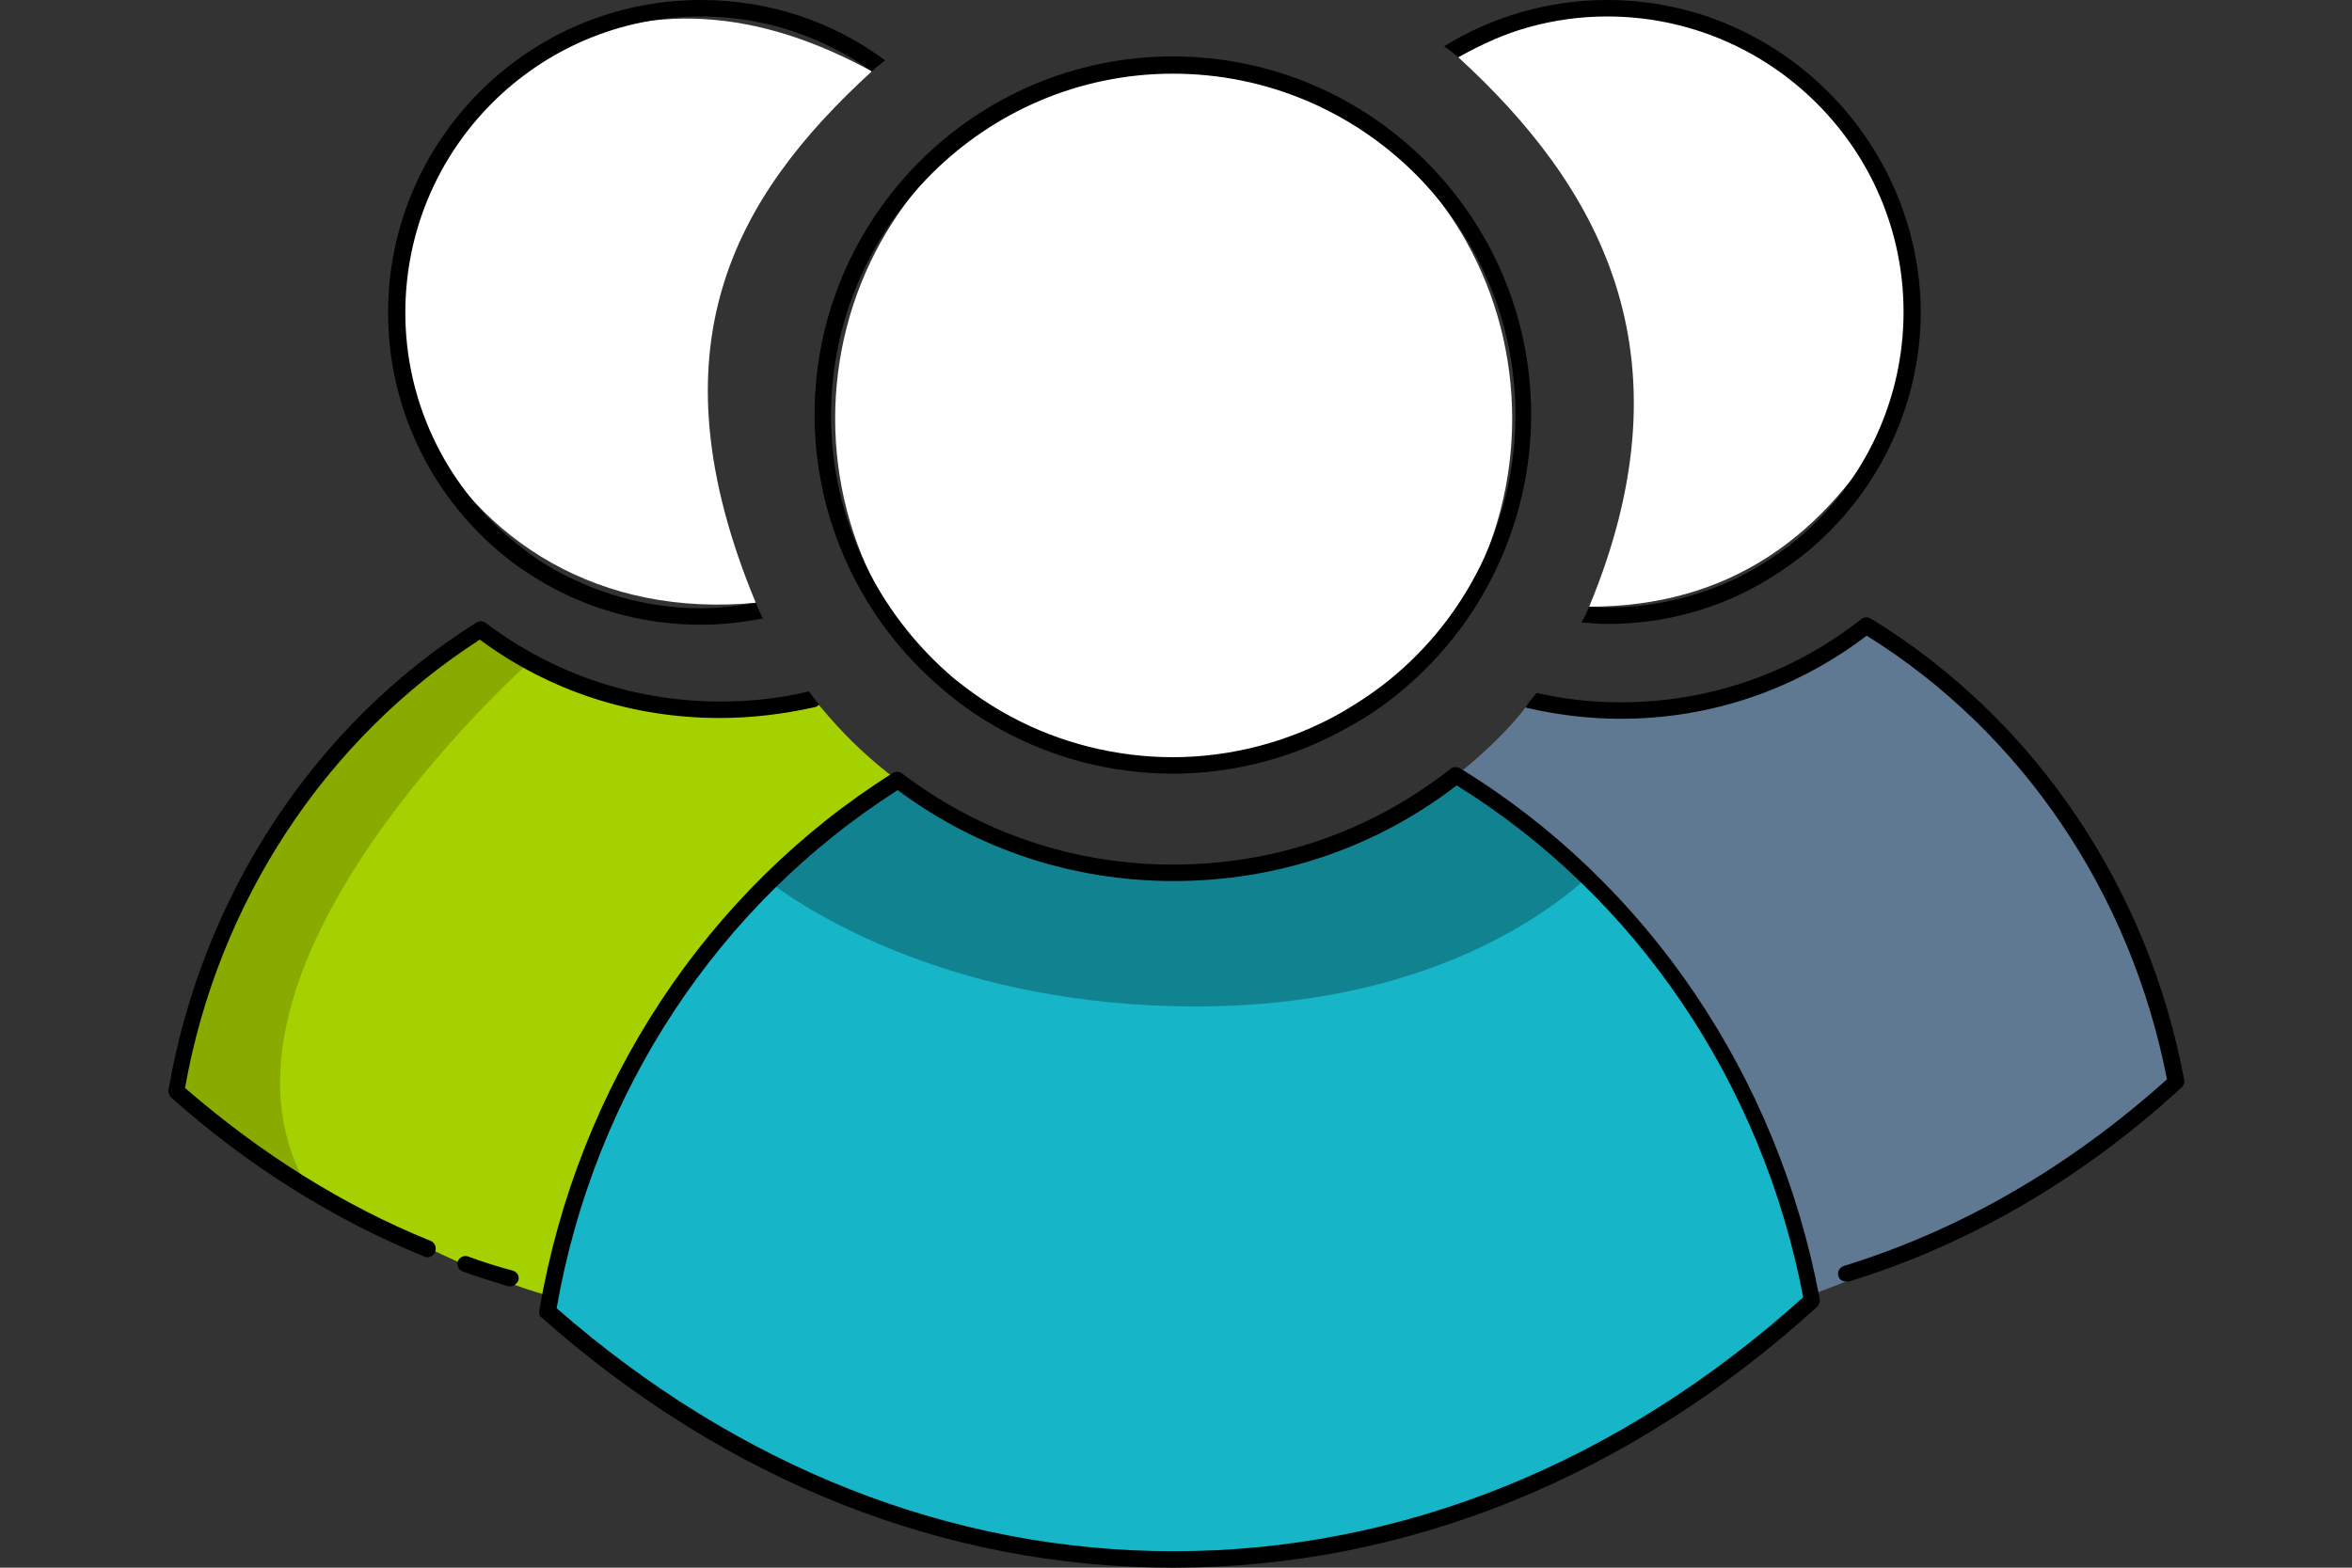 <?xml version="1.0" encoding="UTF-8" standalone="no"?>
<!-- Generator: Adobe Illustrator 24.3.0, SVG Export Plug-In . SVG Version: 6.00 Build 0)  -->

<svg
   xmlns:dc="http://purl.org/dc/elements/1.1/"
   xmlns:cc="http://creativecommons.org/ns#"
   xmlns:rdf="http://www.w3.org/1999/02/22-rdf-syntax-ns#"
   xmlns:svg="http://www.w3.org/2000/svg"
   xmlns="http://www.w3.org/2000/svg"
   xmlns:sodipodi="http://sodipodi.sourceforge.net/DTD/sodipodi-0.dtd"
   xmlns:inkscape="http://www.inkscape.org/namespaces/inkscape"
   version="1.1"
   id="Capa_1"
   x="0px"
   y="0px"
   viewBox="0 0 300 200"
   style="enable-background:new 0 0 300 200;"
   xml:space="preserve"
   sodipodi:docname="groups.svg"
   inkscape:version="0.92.5 (2060ec1f9f, 2020-04-08)"><rect x="0" y="0" width="300" height="200" fill="#333333" stroke="none"/><defs
   id="defs1120" /><sodipodi:namedview
   pagecolor="#ffffff"
   bordercolor="#666666"
   borderopacity="1"
   objecttolerance="10"
   gridtolerance="10"
   guidetolerance="10"
   inkscape:pageopacity="0"
   inkscape:pageshadow="2"
   inkscape:window-width="1920"
   inkscape:window-height="1016"
   id="namedview1118"
   showgrid="false"
   inkscape:pagecheckerboard="true"
   inkscape:zoom="3.1395541"
   inkscape:cx="150"
   inkscape:cy="100"
   inkscape:window-x="0"
   inkscape:window-y="27"
   inkscape:window-maximized="1"
   inkscape:current-layer="Capa_1" />
<style
   type="text/css"
   id="style1081">
	.st0{fill:#5F7993;}
	.st1{fill:#17B5C8;}
	.st2{fill:#11828F;}
	.st3{fill:#405162;}
	.st4{fill:#A6D100;}
	.st5{fill:#89AB00;}
	.st6{fill:#FFFFFF;}
	.st7{fill:none;stroke:#17B5C8;stroke-width:2;stroke-miterlimit:10;}
</style>
<path
   style="fill:#ffffff;stroke:none;stroke-width:1px;stroke-linecap:butt;stroke-linejoin:miter;stroke-opacity:1"
   d="M 111.2,9.1 C 93.619,25.193 82.845,44.282 96.4,76.9 76.682,78.767 61.238,69.331 53.233,53.542 48.047,35.132 52.794,19.504 68.841,7.039 84.458,-0.884 98.684,2.278 111.2,9.1 Z"
   id="path1716-6"
   inkscape:connector-curvature="0"
   sodipodi:nodetypes="ccccc" /><path
   style="fill:#ffffff;stroke:none;stroke-width:1px;stroke-linecap:butt;stroke-linejoin:miter;stroke-opacity:1"
   d="m 186,7.3 c 17.581,16.093 30.255,37.482 16.7,70.1 17.845,-0.005 30.227,-8.952 38.736,-24.236 C 246.622,34.754 241.875,19.125 225.828,6.66 210.211,-1.262 198.516,0.478 186,7.3 Z"
   id="path1716"
   inkscape:connector-curvature="0"
   sodipodi:nodetypes="ccccc" /><ellipse
   ry="44.911"
   rx="43.178"
   cy="53.393"
   cx="149.703"
   id="path20590-2"
   style="opacity:1;fill:#ffffff;fill-opacity:1;fill-rule:nonzero;stroke:none;stroke-width:2.882;stroke-linecap:round;stroke-linejoin:round;stroke-miterlimit:4;stroke-dasharray:none;stroke-dashoffset:0;stroke-opacity:1" /><g
   id="g1699"><g
     id="g1115">
	<path
   id="path1083"
   d="M114.4,99.5c-3.2-2.4-6.1-5.1-8.7-8.1c-0.7-0.8-1.3-1.5-1.9-2.3c-5.8,0.8-10.6,1.4-12,1.4   c-11.5,0-22.1-3.8-30.6-10.3c-20,12.6-34.5,33.9-38.8,58.9c9.7,8.6,33.6,22.3,47.2,26.1l0.7-1C75.9,136.9,92.2,113.5,114.4,99.5z"
   class="st4" />
	<path
   id="path1085"
   d="M275.3,128.7c-3.1-10.5-8.1-20-14.5-28.4c-6.4-6.7-15.1-14.6-19.4-18.3c-1-0.7-2.1-1.4-3.1-2l-3.3,2   c-1.5,1-3,1.9-4.6,2.8l-2.3,1.4c0,0,44.8,39,29.1,66.3c0,0,17.3-11.7,19.9-14.1c0.1-0.1,0.2-0.3,0.3-0.4c-0.6-3-1.3-6-2.1-8.9   C275.4,129,275.3,128.8,275.3,128.7z"
   class="st3" />
	<path
   id="path1087"
   d="M67.6,84.4c-2.2-1.2-4.3-2.6-6.3-4.1C45.9,90,33.7,104.8,27,122.6c-2,7.1-4,14.3-4.5,16.8   c3.8,3.3,9.8,7.5,16.4,11.5C24.8,125,61.9,89.6,67.6,84.4z"
   class="st5" />
	<path
   id="path1089"
   d="M89.4,79.7c2.7,0,5.3-0.3,7.9-0.8c-0.3-0.6-0.6-1.3-0.9-2c-2.3,0.4-4.7,0.7-7,0.7c-6.3,0-12.4-1.6-17.9-4.5   c-2.3-1.2-4.4-2.7-6.4-4.4C56.6,61.5,51.7,51,51.7,39.9C51.7,19,68.6,2.1,89.4,2.1c8.1,0,15.6,2.6,21.8,7c0.5-0.5,1.1-0.9,1.7-1.4   C106.3,2.8,98.2,0,89.4,0c-22,0-39.9,17.9-39.9,39.9c0,11.8,5.2,22.9,14.2,30.5c2.1,1.8,4.4,3.3,6.8,4.6   C76.3,78.1,82.8,79.7,89.4,79.7z" />
	<path
   id="path1091"
   d="M61.2,81.6c8.9,6.6,19.5,10,30.6,10c4.1,0,8.2-0.5,12.2-1.4c0.2,0,0.3-0.2,0.5-0.3c-0.5-0.6-0.9-1.1-1.3-1.7   c-3.7,0.9-7.5,1.3-11.3,1.3c-10.9,0-21.3-3.5-29.9-10c-0.4-0.3-0.8-0.3-1.2-0.1c-20.7,13-35,34.8-39.3,59.6c-0.1,0.4,0.1,0.7,0.3,1   c9.9,8.8,20.8,15.6,32.3,20.3c0.1,0.1,0.3,0.1,0.4,0.1c0.4,0,0.8-0.2,1-0.7c0.2-0.5,0-1.2-0.6-1.4c-11.1-4.5-21.6-11.1-31.3-19.5   C27.8,115.1,41.5,94.3,61.2,81.6z" />
	<path
   id="path1093"
   d="M238.1,79.8c-8.6,6.8-19.5,10.8-31.3,10.8c-1.7,0-6.2-0.7-11.2-1.6c-0.5,0.7-1.1,1.3-1.6,2   c-2.4,2.9-5.2,5.5-8.1,7.8l0.2,0.4c22.8,14.1,39.5,37.9,44.9,66c15.7-5.8,37-15.9,46.6-27.1C272.9,113.1,258.2,92.1,238.1,79.8z"
   class="st0" />
	<path
   id="path1095"
   d="M231.1,165.9c-22.9,20.8-51,33.1-81.5,33.1c-29.7,0-57.2-11.7-79.8-31.6c4.9-28.8,21.6-53.3,44.6-67.8   c9.8,7.4,22,11.8,35.2,11.8c13.6,0,26.1-4.6,36-12.5C208.8,113,225.8,137.3,231.1,165.9z"
   class="st1" />
	<path
   id="path1097"
   d="M152.6,128.4c28.4,0,44.2-11.3,49.9-16.5c-5.1-5-10.7-9.4-16.8-13.1c-9.9,7.8-22.4,12.5-36,12.5   c-13.2,0-25.4-4.4-35.2-11.8c-5.9,3.7-11.4,8.1-16.4,13C103.7,116.7,122.2,128.4,152.6,128.4z"
   class="st2" />
	<g
   id="g1101">
		<path
   id="path1099"
   d="M149.6,200c-29,0-56.9-11-80.5-31.9c-0.3-0.2-0.4-0.6-0.3-1c4.9-28.6,21.3-53.5,45.1-68.5c0.4-0.2,0.8-0.2,1.2,0.1    c10,7.6,22,11.6,34.5,11.6c13,0,25.2-4.2,35.4-12.2c0.3-0.3,0.8-0.3,1.2-0.1c23.9,14.6,40.6,39.3,45.9,67.7c0.1,0.4-0.1,0.7-0.3,1    C207.8,188.5,179.4,200,149.6,200z M71,166.9c23.2,20.3,50.4,31,78.7,31c29,0,56.8-11.2,80.3-32.4c-5.2-27.3-21.3-51.1-44.2-65.3    c-10.4,8-22.9,12.2-36.1,12.2c-12.8,0-25-4-35.2-11.6C91.6,115.4,75.8,139.4,71,166.9z" />
	</g>
	<g
   id="g1105">
		<path
   id="path1103"
   d="M65.1,164.1c-0.1,0-0.2,0-0.3,0c-1.9-0.6-3.9-1.2-5.8-1.9c-0.5-0.2-0.8-0.8-0.6-1.3c0.2-0.5,0.8-0.8,1.3-0.6    c1.9,0.7,3.8,1.3,5.7,1.8c0.6,0.2,0.9,0.7,0.7,1.3C65.9,163.8,65.5,164.1,65.1,164.1z" />
	</g>
	<g
   id="g1109">
		<path
   id="path1107"
   d="M149.6,98.7c-7.6,0-15.1-1.9-21.7-5.5c-2.8-1.5-5.4-3.3-7.7-5.3c-10.3-8.7-16.3-21.5-16.3-35c0-25.2,20.5-45.7,45.7-45.7    c25.2,0,45.7,20.5,45.7,45.7c0,13.3-5.8,26-15.9,34.7c-2.3,2-4.7,3.7-7.3,5.1C165.3,96.6,157.5,98.7,149.6,98.7z M149.6,9.4    c-24,0-43.6,19.6-43.6,43.6c0,12.9,5.7,25,15.5,33.4c2.3,1.9,4.8,3.6,7.4,5c6.3,3.4,13.5,5.2,20.7,5.2c7.5,0,15-2,21.5-5.7    c2.4-1.4,4.8-3,7-4.9c9.7-8.3,15.2-20.4,15.2-33.1C193.3,28.9,173.7,9.4,149.6,9.4z" />
	</g>
	<path
   id="path1111"
   d="M278.6,137.8c-4.6-24.7-19.2-46.2-40-58.9c-0.4-0.2-0.9-0.2-1.2,0.1c-8.8,6.9-19.4,10.6-30.7,10.6c-3.6,0-7.2-0.4-10.7-1.2   c-0.5,0.6-1,1.2-1.4,1.8c0,0,0.1,0.1,0.1,0.1c3.9,0.9,8,1.4,12,1.4c11.5,0,22.3-3.7,31.4-10.6c19.8,12.3,33.7,32.9,38.3,56.6   c-12.5,11.2-26.3,19.2-41.2,23.8c-0.6,0.2-0.9,0.8-0.7,1.3c0.1,0.5,0.6,0.7,1,0.7c0.1,0,0.2,0,0.3,0c15.3-4.7,29.6-13,42.4-24.7   C278.5,138.5,278.7,138.2,278.6,137.8z" />
	<path
   id="path1113"
   d="M205,0c-7.6,0-14.8,2.2-20.8,5.9c0.6,0.4,1.2,0.9,1.8,1.4c5.6-3.3,12.1-5.2,19-5.2c20.8,0,37.8,16.9,37.8,37.7   c0,11-4.8,21.4-13.1,28.6c-1.9,1.6-3.9,3-6,4.2c-5.6,3.2-12.1,4.9-18.6,4.9c-0.8,0-1.6,0-2.4-0.1c-0.3,0.7-0.6,1.4-1,2   c1.1,0.1,2.2,0.2,3.4,0.2c6.9,0,13.7-1.8,19.6-5.2c2.2-1.3,4.4-2.8,6.4-4.5c8.8-7.6,13.9-18.6,13.9-30.2C244.8,17.9,226.9,0,205,0z   " />
</g></g>
</svg>